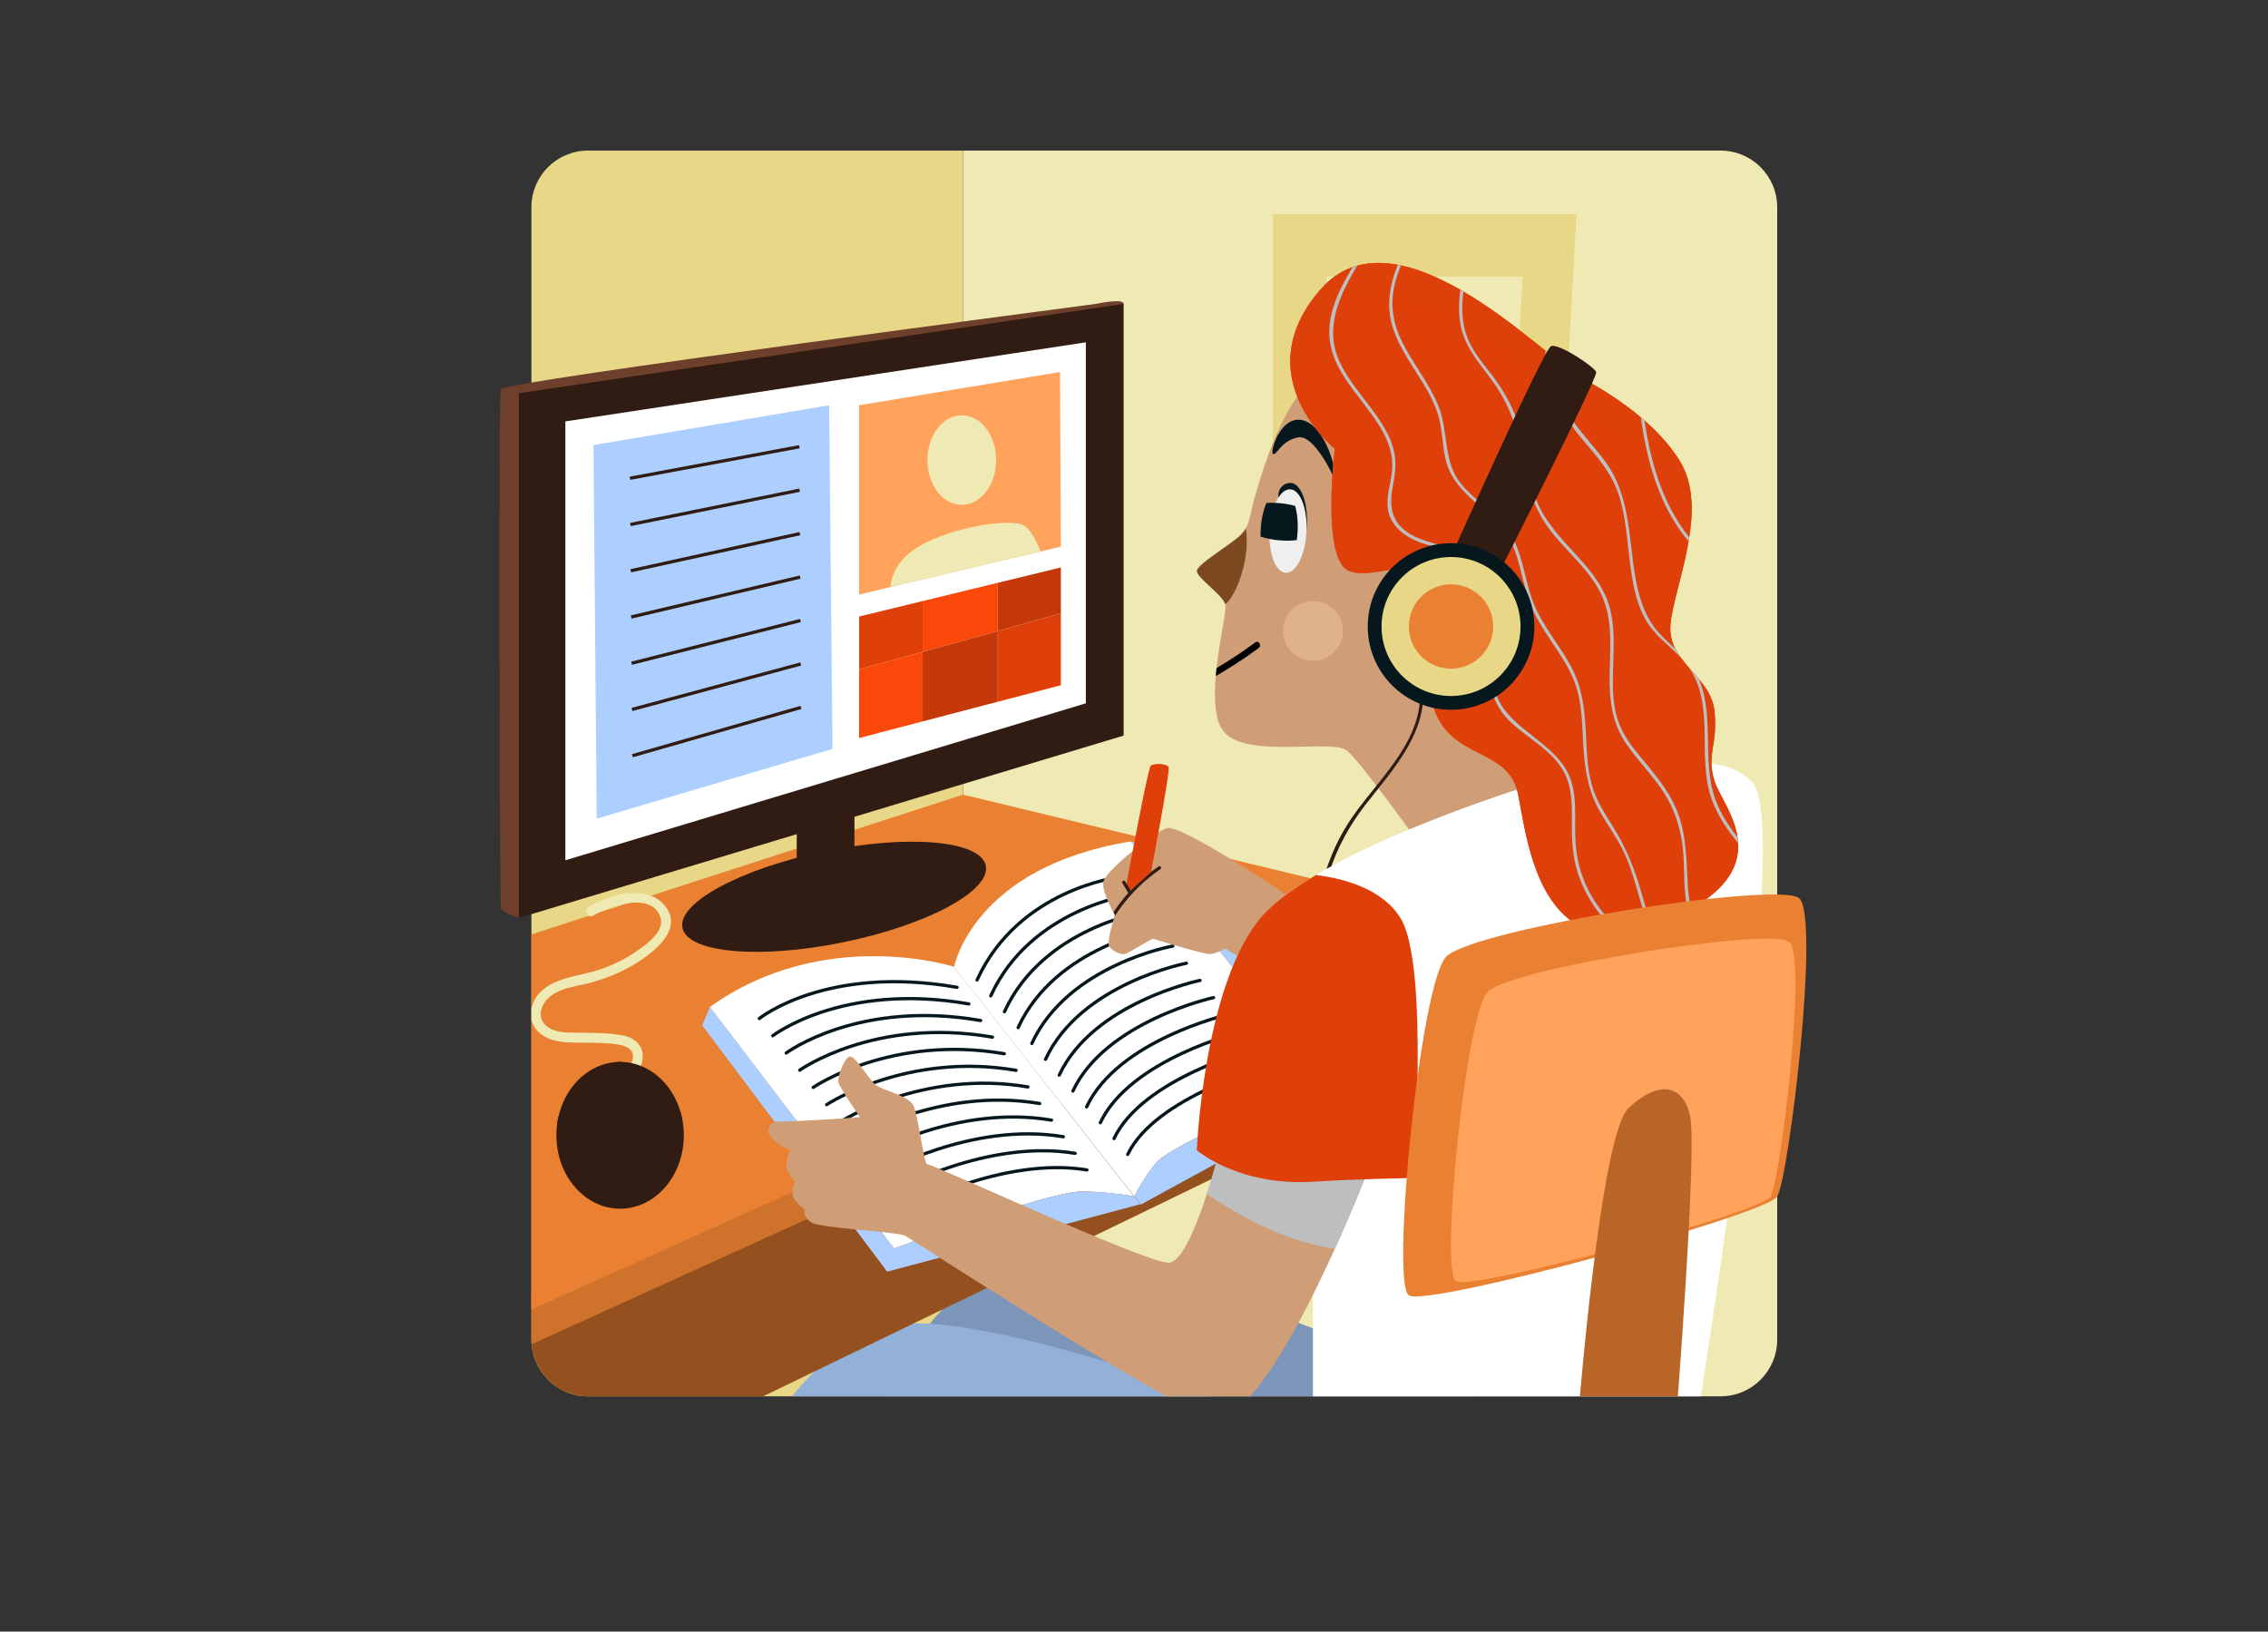<?xml version="1.0" encoding="UTF-8" standalone="no"?>
<!-- Generator: Adobe Illustrator 27.5.0, SVG Export Plug-In . SVG Version: 6.00 Build 0)  -->

<svg
   version="1.1"
   x="0px"
   y="0px"
   viewBox="0 0 695 500"
   xml:space="preserve"
   id="svg94"
   sodipodi:docname="7769466_3748832.svg"
   width="695"
   height="500"
   xmlns:inkscape="http://www.inkscape.org/namespaces/inkscape"
   xmlns:sodipodi="http://sodipodi.sourceforge.net/DTD/sodipodi-0.dtd"
   xmlns:xlink="http://www.w3.org/1999/xlink"
   xmlns="http://www.w3.org/2000/svg"
   xmlns:svg="http://www.w3.org/2000/svg"><rect x="0" y="0" width="695" height="500" fill="#333333" stroke="none"/><defs
   id="defs94" /><sodipodi:namedview
   id="namedview94"
   pagecolor="#ffffff"
   bordercolor="#000000"
   borderopacity="0.25"
   inkscape:showpageshadow="2"
   inkscape:pageopacity="0.0"
   inkscape:pagecheckerboard="0"
   inkscape:deskcolor="#d1d1d1" />

<g
   id="OBJECTS"
   transform="translate(98.424,-12.978)">
	<g
   id="g94">
		<g
   id="g88">
			<defs
   id="defs1"><path
     id="SVGID_1_"
     d="M 428.813,59.124 H 196.68 81.778 c -9.587,0 -17.359,7.772 -17.359,17.358 v 45.771 c -26.569,-0.702 -30.065,194.319 0,174.986 v 126.279 c 0,9.587 7.772,17.359 17.359,17.359 H 196.68 428.813 c 9.587,0 17.359,-7.772 17.359,-17.359 V 387.84 c 19.987,-64.812 23.3,-105.775 0,-108.673 V 76.482 c 0,-9.587 -7.772,-17.358 -17.359,-17.358 z" /></defs>
			<clipPath
   id="SVGID_00000138560752529099851370000014532664930134709635_">
				<use
   xlink:href="#SVGID_1_"
   style="overflow:visible"
   id="use1" />
			</clipPath>
			<g
   clip-path="url(#SVGID_00000138560752529099851370000014532664930134709635_)"
   id="g3">
				<path
   style="fill:#efe9b4"
   d="M 428.813,59.124 H 196.68 v 381.753 h 232.133 c 9.587,0 17.359,-7.772 17.359,-17.359 V 76.482 c 0,-9.587 -7.772,-17.358 -17.359,-17.358 z"
   id="path1" />
				<polygon
   style="fill:#e9d788"
   points="384.608,78.605 291.742,78.605 291.742,169.259 378.712,186.868 "
   id="polygon1" />
				<polygon
   style="fill:#e9d788"
   points="384.608,78.605 291.742,78.605 291.742,169.259 378.712,186.868 "
   id="polygon2" />
				<polygon
   style="fill:#efe9b4"
   points="368.17,97.768 308.18,97.768 308.18,156.33 364.361,167.705 "
   id="polygon3" />
				<path
   style="fill:#e9d788"
   d="m 81.778,59.124 c -9.587,0 -17.359,7.772 -17.359,17.358 v 347.036 c 0,9.587 7.772,17.359 17.359,17.359 H 196.68 V 59.124 Z"
   id="path3" />
			</g>
			<g
   clip-path="url(#SVGID_00000138560752529099851370000014532664930134709635_)"
   id="g7">
				<path
   style="fill:#7d95b8"
   d="m 211.813,398.714 c -28.622,11.658 -43.3,50.555 -43.3,50.555 l 199.008,-1.861 c 0,-0.001 -127.086,-60.353 -155.708,-48.694 z"
   id="path4" />
				<path
   style="fill:#93b0d9"
   d="m 170.122,420.305 c -28.622,11.658 -43.3,50.555 -43.3,50.555 l 189.953,-13.21 c 0,0 -118.031,-49.003 -146.653,-37.345 z"
   id="path5" />
				<path
   style="fill:#94511f"
   d="m 89.005,370.375 -45.843,35.23 c 0,0 -11.586,15.443 -4.83,29.921 6.756,14.478 6.756,14.478 6.756,14.478 l 68.53,1.448 171.324,-83.008 5.309,-55.982 z"
   id="path6" />
				<polygon
   style="fill:#cf722c"
   points="118.135,360.893 51.003,420.305 51.003,431.046 339,300.139 339,290.74 "
   id="polygon6" />
				<polygon
   style="fill:#ea8132"
   points="339,290.74 196.68,256.503 51.003,303.664 51.003,420.305 "
   id="polygon7" />
			</g>
			<g
   clip-path="url(#SVGID_00000138560752529099851370000014532664930134709635_)"
   id="g8">
				<path
   style="fill:#301c13"
   d="m 160.06,286.763 c 0.204,1.723 -0.397,3.59 -1.65,4.923 -1.23,1.355 -3.07,2.15 -4.923,2.15 -1.853,0 -3.694,-0.794 -4.924,-2.149 -1.255,-1.333 -1.854,-3.201 -1.649,-4.925 0.194,1.725 1.009,3.276 2.201,4.373 1.199,1.092 2.778,1.713 4.373,1.702 1.595,0.012 3.174,-0.609 4.374,-1.701 1.192,-1.096 2.006,-2.649 2.198,-4.373 z"
   id="path7" />
			</g>
			<g
   clip-path="url(#SVGID_00000138560752529099851370000014532664930134709635_)"
   id="g12">
				<g
   id="g9">
					
						<ellipse
   transform="matrix(0.98,-0.201,0.201,0.98,-54.502,37.307)"
   style="fill:#301c13"
   cx="156.975"
   cy="287.793"
   rx="47.424"
   ry="14.215"
   id="ellipse8" />
					<path
   style="fill:#301c13"
   d="m 154.57,291.26 c -4.848,0 -8.777,-3.93 -8.777,-8.778 v -29.925 c 0,-4.848 3.929,-8.778 8.777,-8.778 4.848,0 8.777,3.93 8.777,8.778 v 29.925 c 0,4.848 -3.929,8.778 -8.777,8.778 z"
   id="path8" />
					<path
   style="fill:#301c13"
   d="m 154.57,291.26 c -4.848,0 -8.777,-3.93 -8.777,-8.778 v -6.674 -23.251 c 0,-4.848 3.929,-8.778 8.777,-8.778 4.848,0 8.777,3.93 8.777,8.778 v 19.706 10.219 c 0,4.848 -3.929,8.778 -8.777,8.778 z"
   id="path9" />
				</g>
				<g
   id="g11">
					<path
   style="fill:#6e402b"
   d="m 237.414,106.101 c 0,0 -181.048,23.781 -182.357,26.073 -0.812,1.421 -0.327,157.803 0,159.112 0.327,1.31 5.513,2.996 5.513,2.996 L 245.9,106.101 c 0,-1.846 -8.486,0 -8.486,0 z"
   id="path10" />
					<polygon
   style="fill:#301c13"
   points="245.9,106.101 60.569,133.473 60.569,294.283 245.9,238.398 "
   id="polygon10" />
					<polygon
   style="fill:#ffffff"
   points="234.318,117.881 74.822,142.118 74.822,276.604 234.318,228.509 "
   id="polygon11" />
				</g>
			</g>
			<g
   clip-path="url(#SVGID_00000138560752529099851370000014532664930134709635_)"
   id="g13">
				<path
   style="fill:#301c13"
   d="m 160.06,279.109 c 0.19,2.792 0.339,5.512 0.347,8.363 -0.106,1.467 -0.713,2.904 -1.702,4.014 -0.976,1.127 -2.344,1.887 -3.8,2.208 -1.465,0.277 -3.018,0.113 -4.363,-0.534 -1.345,-0.635 -2.467,-1.718 -3.14,-3.024 -0.332,-0.656 -0.559,-1.359 -0.679,-2.076 -0.124,-0.723 -0.077,-1.452 -0.055,-2.133 0.083,-1.387 0.132,-2.775 0.245,-4.162 0.113,1.387 0.162,2.775 0.245,4.162 0.031,0.704 0.028,1.373 0.185,2.015 0.152,0.643 0.399,1.258 0.731,1.821 1.333,2.265 4.099,3.511 6.632,2.952 2.538,-0.484 4.61,-2.713 4.94,-5.32 0.11,-1.309 0.106,-2.753 0.171,-4.123 0.082,-1.388 0.131,-2.775 0.243,-4.163 z"
   id="path12" />
			</g>
			<g
   clip-path="url(#SVGID_00000138560752529099851370000014532664930134709635_)"
   id="g16">
				<path
   style="fill:#cf9e76"
   d="m 359.376,199.908 -48.733,-75.26 c -14.417,5.286 -21.626,31.064 -24.029,38.84 -1.805,5.841 -1.861,8.849 -3.257,11.34 1.622,9.374 -3.237,21.291 -6.303,23.335 0.873,2.909 -7.563,31.998 0,39.561 7.563,7.563 32.871,1.745 37.234,5.236 4.363,3.491 22.98,29.671 22.98,29.671 l 30.253,-10.763 z"
   id="path13" />
				<g
   id="g15">
					<g
   id="g14">
						<path
   style="fill:#301c13"
   d="m 336.429,221.944 c 2.641,16.731 -11.718,28.878 -20.336,41.248 -8.186,11.749 -12.02,26.057 -10.888,40.325 0.051,0.637 1.051,0.643 1,0 -1.286,-16.207 3.987,-31.347 13.902,-44.061 8.539,-10.949 19.668,-22.693 17.287,-37.778 -0.101,-0.634 -1.064,-0.365 -0.965,0.266 z"
   id="path14" />
					</g>
				</g>
				<path
   style="fill:#ffffff"
   d="m 371.752,253.272 c 0,0 -68.437,20.633 -84.959,42.328 -16.522,21.695 -18.466,69.884 -18.466,69.884 0,0 12.773,11.015 35.584,9.638 v 72.284 h 117.813 c 0,0 29.074,-178.137 17.211,-194.135 -11.863,-15.998 -67.183,0.001 -67.183,0.001 z"
   id="path15" />
				<path
   style="fill:#7d4921"
   d="m 283.357,174.828 c -0.462,0.825 -1.071,1.594 -1.94,2.391 -3.491,3.2 -13.09,8.727 -13.09,10.763 0,2.036 7.854,7.272 8.727,10.181 3.066,-2.044 7.925,-13.961 6.303,-23.335 z"
   id="path16" />
			</g>
			<g
   clip-path="url(#SVGID_00000138560752529099851370000014532664930134709635_)"
   id="g20">
				<path
   style="fill:#06181d"
   d="m 302.045,174.05 c -0.384,7.063 -3.228,12.651 -6.352,12.481 -3.124,-0.17 -4.826,-6.042 -4.442,-13.105 0.175,-3.217 1.232,-5.194 2.221,-7.395 -0.808,-3.546 1.91,-5.17 3.611,-5.077 3.125,0.17 5.346,6.033 4.962,13.096 z"
   id="path17" />
				<g
   id="g19">
					
						<ellipse
   transform="matrix(0.054,-0.999,0.999,0.054,104.531,462.196)"
   style="fill:#efefef"
   cx="296.27"
   cy="175.913"
   rx="12.807"
   ry="5.665"
   id="ellipse17" />
					<g
   id="g18">
						<defs
   id="defs17"><ellipse
     id="SVGID_00000046325653459171895450000007153235480979010957_"
     transform="matrix(0.054,-0.999,0.999,0.054,104.531,462.196)"
     cx="296.27"
     cy="175.913"
     rx="12.807"
     ry="5.665" /></defs>
						<clipPath
   id="SVGID_00000054226117568882740480000010790903038040882079_">
							<use
   xlink:href="#SVGID_00000046325653459171895450000007153235480979010957_"
   style="overflow:visible"
   id="use17" />
						</clipPath>
						
							<ellipse
   transform="matrix(0.054,-0.999,0.999,0.054,102.11,459.344)"
   style="fill:#06181d"
   cx="293.554"
   cy="175.766"
   rx="12.807"
   ry="5.665"
   clip-path="url(#SVGID_00000054226117568882740480000010790903038040882079_)"
   id="ellipse18" />
					</g>
				</g>
			</g>
			<path
   style="fill:#06181d"
   d="m 310.367,159.435 c 0,0 -5.933,-13.485 -11.147,-12.406 -5.214,1.079 -6.532,5.799 -7.552,5.034 -1.02,-0.765 2.517,-12.226 9.349,-10.248 6.833,1.978 10.608,16.182 9.35,17.62 z"
   clip-path="url(#SVGID_00000138560752529099851370000014532664930134709635_)"
   id="path20" />
			
				<circle
   style="fill:#dfb28b"
   cx="303.911"
   cy="206.312"
   r="9.183"
   clip-path="url(#SVGID_00000138560752529099851370000014532664930134709635_)"
   id="circle20" />
			<g
   clip-path="url(#SVGID_00000138560752529099851370000014532664930134709635_)"
   id="g23">
				<defs
   id="defs20"><path
     id="SVGID_00000031917791993271260520000013992308143344152467_"
     d="m 359.376,199.908 -48.733,-75.26 c -14.417,5.286 -21.626,31.064 -24.029,38.84 -1.805,5.841 -1.861,8.849 -3.257,11.34 1.622,9.374 -3.237,21.291 -6.303,23.335 0.873,2.909 -7.563,31.998 0,39.561 7.563,7.563 32.871,1.745 37.234,5.236 4.363,3.491 22.98,29.671 22.98,29.671 l 30.253,-10.763 z" /></defs>
				<clipPath
   id="SVGID_00000120543620209643657610000011832060477221344391_">
					<use
   xlink:href="#SVGID_00000031917791993271260520000013992308143344152467_"
   style="overflow:visible"
   id="use20" />
				</clipPath>
				<g
   clip-path="url(#SVGID_00000120543620209643657610000011832060477221344391_)"
   id="g22">
					<g
   id="g21">
						<path
   d="m 272.376,221.149 c 5.178,-2.865 10.144,-6.058 14.899,-9.581 1.023,-0.758 0.027,-2.494 -1.009,-1.727 -4.755,3.523 -9.721,6.716 -14.899,9.581 -1.126,0.623 -0.119,2.351 1.009,1.727 z"
   id="path21" />
					</g>
				</g>
			</g>
			<path
   style="fill:#df400a"
   d="m 385.3,128.389 c -11.982,-7.814 -56.262,-53.136 -79.183,-26.568 -22.921,26.568 4.49,48.689 4.49,48.689 0,0 -3.558,28.452 2.488,35.985 6.046,7.533 31.051,-8.616 37.302,5.97 6.251,14.586 -14.871,22.4 -9.259,38.029 5.612,15.629 22.823,11.384 25.678,26.009 2.855,14.625 7.023,54.715 44.531,39.098 37.508,-15.617 18.233,-34.892 15.628,-43.227 -2.605,-8.335 1.042,-10.94 0,-21.359 -1.042,-10.419 -13.024,-14.503 -13.544,-24.703 -0.521,-10.2 12.503,-35.79 3.126,-51.647 C 407.18,138.808 385.3,128.389 385.3,128.389 Z"
   clip-path="url(#SVGID_00000138560752529099851370000014532664930134709635_)"
   id="path23" />
			<path
   style="fill:#df400a"
   d="m 385.3,128.389 c -11.982,-7.814 -56.262,-53.136 -79.183,-26.568 -22.921,26.568 4.49,48.689 4.49,48.689 0,0 -3.558,28.452 2.488,35.985 6.046,7.533 31.051,-8.616 37.302,5.97 6.251,14.586 -14.871,22.4 -9.259,38.029 5.612,15.629 22.823,11.384 25.678,26.009 2.855,14.625 7.023,54.715 44.531,39.098 37.508,-15.617 18.233,-34.892 15.628,-43.227 -2.605,-8.335 1.042,-10.94 0,-21.359 -1.042,-10.419 -13.024,-14.503 -13.544,-24.703 -0.521,-10.2 12.503,-35.79 3.126,-51.647 C 407.18,138.808 385.3,128.389 385.3,128.389 Z"
   clip-path="url(#SVGID_00000138560752529099851370000014532664930134709635_)"
   id="path24" />
			<path
   style="opacity:0.5;fill:#df400a"
   d="m 385.3,138.346 c 0,0 21.88,10.419 31.256,26.276 1.718,2.905 2.678,6.138 3.113,9.541 0,-0.001 0,-0.001 0,-0.002 0.044,-0.432 0.084,-0.864 0.119,-1.295 10e-4,-0.013 0.002,-0.025 0.003,-0.038 0.066,-0.824 0.112,-1.646 0.138,-2.463 0.001,-0.043 0.004,-0.086 0.005,-0.129 0.01,-0.349 0.014,-0.698 0.017,-1.046 10e-4,-0.171 10e-4,-0.342 0,-0.513 -0.002,-0.324 -0.004,-0.648 -0.013,-0.97 -0.01,-0.326 -0.026,-0.651 -0.044,-0.975 -0.019,-0.359 -0.045,-0.716 -0.075,-1.072 -0.023,-0.269 -0.047,-0.538 -0.076,-0.805 -0.026,-0.239 -0.053,-0.476 -0.084,-0.713 -0.046,-0.351 -0.098,-0.7 -0.156,-1.047 -0.034,-0.206 -0.068,-0.412 -0.106,-0.617 -0.077,-0.413 -0.163,-0.823 -0.258,-1.23 -0.041,-0.176 -0.086,-0.35 -0.13,-0.525 -0.091,-0.357 -0.189,-0.71 -0.295,-1.061 -0.042,-0.139 -0.081,-0.279 -0.125,-0.417 -0.151,-0.472 -0.316,-0.939 -0.496,-1.4 -0.044,-0.112 -0.093,-0.222 -0.138,-0.333 -0.152,-0.371 -0.313,-0.739 -0.485,-1.102 -0.062,-0.131 -0.124,-0.263 -0.189,-0.393 -0.227,-0.457 -0.466,-0.909 -0.727,-1.352 -9.377,-15.857 -31.256,-26.276 -31.256,-26.276 -11.982,-7.814 -56.262,-53.136 -79.183,-26.568 -0.475,0.55 -0.92,1.098 -1.352,1.644 -0.109,0.138 -0.217,0.276 -0.323,0.414 -0.405,0.524 -0.798,1.047 -1.165,1.567 -0.014,0.02 -0.03,0.041 -0.045,0.061 -0.381,0.541 -0.735,1.079 -1.077,1.615 -0.084,0.132 -0.167,0.264 -0.248,0.396 -0.313,0.505 -0.614,1.008 -0.894,1.508 -0.018,0.032 -0.038,0.064 -0.055,0.095 -0.296,0.532 -0.567,1.061 -0.826,1.588 -0.061,0.123 -0.119,0.246 -0.178,0.369 -0.235,0.492 -0.458,0.983 -0.662,1.47 -0.015,0.035 -0.031,0.07 -0.046,0.104 -0.218,0.525 -0.414,1.046 -0.598,1.564 -0.039,0.109 -0.076,0.219 -0.113,0.328 -0.166,0.485 -0.32,0.968 -0.457,1.447 -0.009,0.033 -0.02,0.066 -0.03,0.098 -0.146,0.518 -0.274,1.032 -0.388,1.543 -0.021,0.092 -0.04,0.184 -0.059,0.276 -0.103,0.482 -0.195,0.961 -0.271,1.436 -0.004,0.026 -0.01,0.053 -0.014,0.079 -0.08,0.511 -0.143,1.016 -0.194,1.519 -0.007,0.073 -0.013,0.146 -0.02,0.219 -0.045,0.481 -0.079,0.959 -0.098,1.431 -0.001,0.017 -0.002,0.033 -0.003,0.05 -0.019,0.503 -0.024,1.001 -0.016,1.495 10e-4,0.052 0.003,0.103 0.004,0.155 0.01,0.48 0.031,0.957 0.065,1.428 0,0.006 10e-4,0.013 10e-4,0.019 0.036,0.493 0.086,0.981 0.148,1.464 0.004,0.031 0.008,0.061 0.012,0.092 0.058,0.445 0.127,0.885 0.204,1.321 0.005,0.027 0.011,0.053 0.016,0.081 0.967,-5.288 3.57,-10.992 8.683,-16.919 22.922,-26.568 67.202,18.754 79.184,26.568 z"
   clip-path="url(#SVGID_00000138560752529099851370000014532664930134709635_)"
   id="path25" />
			<g
   clip-path="url(#SVGID_00000138560752529099851370000014532664930134709635_)"
   id="g36">
				<defs
   id="defs25"><path
     id="SVGID_00000072260162903245995240000010796334879319772588_"
     d="m 385.3,128.389 c -11.982,-7.814 -56.262,-53.136 -79.183,-26.568 -22.921,26.568 4.49,48.689 4.49,48.689 0,0 -3.558,28.452 2.488,35.985 6.046,7.533 31.051,-8.616 37.302,5.97 6.251,14.586 -14.871,22.4 -9.259,38.029 5.612,15.629 22.823,11.384 25.678,26.009 2.855,14.625 7.023,54.715 44.531,39.098 37.508,-15.617 18.233,-34.892 15.628,-43.227 -2.605,-8.335 1.042,-10.94 0,-21.359 -1.042,-10.419 -13.024,-14.503 -13.544,-24.703 -0.521,-10.2 12.503,-35.79 3.126,-51.647 C 407.18,138.808 385.3,128.389 385.3,128.389 Z" /></defs>
				<clipPath
   id="SVGID_00000128465860201500865530000000461509179300435373_">
					<use
   xlink:href="#SVGID_00000072260162903245995240000010796334879319772588_"
   style="overflow:visible"
   id="use25" />
				</clipPath>
				<g
   clip-path="url(#SVGID_00000128465860201500865530000000461509179300435373_)"
   id="g27">
					<g
   id="g26">
						<path
   style="fill:#bcbec0"
   d="m 317.027,93.184 c -4.562,7.588 -9.497,16.191 -7.749,25.395 1.296,6.822 5.846,12.444 9.95,17.818 4.405,5.768 9.293,12.162 9,19.808 -0.171,4.452 -2.134,8.842 -1.25,13.327 0.697,3.536 3.244,6.252 6.282,8.029 4.128,2.415 8.955,3.041 13.407,4.619 4.273,1.514 8.385,3.947 11.332,7.441 6.822,8.087 2.325,17.541 0.719,26.584 -1.294,7.287 0.677,13.316 6.082,18.335 5.241,4.866 12.269,8.318 15.871,14.738 2.825,5.036 2.618,10.927 2.582,16.517 -0.031,4.892 0.266,9.648 1.72,14.347 2.664,8.606 8.287,16.069 15.762,21.07 0.536,0.359 1.038,-0.507 0.505,-0.863 -7.365,-4.927 -12.865,-12.336 -15.411,-20.834 -1.347,-4.496 -1.607,-9.052 -1.576,-13.719 0.029,-4.31 0.169,-8.726 -1.016,-12.916 -4.025,-14.229 -25.15,-16.973 -23.93,-33.519 0.59,-8.006 5.164,-15.875 2.906,-23.996 -1.905,-6.85 -8.223,-11.487 -14.59,-13.896 -4.679,-1.771 -9.856,-2.307 -14.177,-4.967 -5.176,-3.186 -6.237,-8.002 -5.205,-13.717 0.667,-3.697 1.373,-7.249 0.626,-10.991 -0.608,-3.044 -1.957,-5.899 -3.56,-8.537 -4.021,-6.617 -9.776,-12.128 -13.12,-19.168 -5.112,-10.763 0.071,-21.028 5.704,-30.399 0.332,-0.554 -0.532,-1.057 -0.864,-0.506 z"
   id="path26" />
					</g>
				</g>
				<g
   clip-path="url(#SVGID_00000128465860201500865530000000461509179300435373_)"
   id="g29">
					<g
   id="g28">
						<path
   style="fill:#bcbec0"
   d="m 332.969,87.591 c -3.757,7.217 -6.974,15.224 -5.191,23.482 1.516,7.018 5.964,12.91 9.626,18.926 2.01,3.301 3.882,6.733 4.96,10.464 1.23,4.259 1.182,8.739 2.142,13.05 1.605,7.201 6.892,11.46 12.21,16.07 2.887,2.503 5.621,5.164 7.454,8.561 2.01,3.725 2.97,7.898 3.996,11.97 0.934,3.708 1.947,7.382 3.638,10.827 1.874,3.817 4.344,7.296 6.682,10.834 2.382,3.605 4.684,7.322 6.033,11.454 1.45,4.442 1.796,9.13 2.015,13.769 0.402,8.507 0.815,16.613 5.053,24.217 2.303,4.133 5.145,7.951 7.256,12.194 1.992,4.004 3.293,8.304 4.531,12.587 2.313,8.004 4.491,16.232 10.146,22.613 0.428,0.483 1.133,-0.227 0.707,-0.707 -5.351,-6.039 -7.493,-13.84 -9.673,-21.424 -2.115,-7.36 -4.751,-13.929 -8.85,-20.421 -2.277,-3.607 -4.608,-7.239 -5.957,-11.317 -1.466,-4.429 -1.814,-9.115 -2.036,-13.746 -0.382,-7.974 -0.634,-15.804 -4.35,-23.059 -3.717,-7.257 -9.433,-13.368 -12.224,-21.115 -2.57,-7.133 -3.051,-15.163 -7.543,-21.506 -3.929,-5.549 -10.116,-8.879 -14.359,-14.134 -5.451,-6.75 -3.752,-15.691 -6.721,-23.4 -2.859,-7.424 -8.199,-13.507 -11.57,-20.666 -1.95,-4.142 -3.012,-8.543 -2.599,-13.14 0.507,-5.637 2.905,-10.92 5.487,-15.879 0.297,-0.569 -0.565,-1.075 -0.863,-0.504 z"
   id="path27" />
					</g>
				</g>
				<g
   clip-path="url(#SVGID_00000128465860201500865530000000461509179300435373_)"
   id="g31">
					<g
   id="g30">
						<path
   style="fill:#bcbec0"
   d="m 352.68,87.713 c -2.405,7.658 -4.866,15.818 -3.695,23.929 1.215,8.417 7.261,13.805 11.651,20.628 4.993,7.76 6.862,16.119 8.417,25.065 1.333,7.668 3.961,13.977 8.99,19.936 4.648,5.507 10.255,10.375 13.695,16.802 4.157,7.766 3.3,16.608 3.1,25.092 -0.185,7.849 0.595,15.335 5.194,21.936 4.745,6.81 10.902,12.214 14.204,20.011 1.984,4.686 2.988,9.629 3.257,14.701 0.253,4.765 0.061,9.57 0.921,14.284 1.251,6.856 5.608,13.88 13.022,14.875 0.636,0.085 0.629,-0.915 0,-1 -9.03,-1.212 -12.114,-11.245 -12.616,-18.991 -0.523,-8.071 -0.264,-15.768 -3.319,-23.426 -2.775,-6.955 -7.551,-12.128 -12.211,-17.83 -2.81,-3.438 -5.205,-7.111 -6.36,-11.445 -1.064,-3.994 -1.18,-8.157 -1.108,-12.266 0.132,-7.536 1.024,-15.395 -1.541,-22.654 -2.153,-6.092 -6.555,-10.94 -10.864,-15.606 -5.146,-5.572 -10.048,-11.121 -12.101,-18.605 -2.165,-7.891 -2.481,-16.006 -5.719,-23.629 -1.76,-4.145 -4.068,-7.994 -6.799,-11.569 -2.718,-3.558 -5.76,-6.997 -7.443,-11.206 -3.722,-9.308 -0.562,-19.679 2.291,-28.765 0.191,-0.617 -0.774,-0.88 -0.966,-0.267 z"
   id="path29" />
					</g>
				</g>
				<g
   clip-path="url(#SVGID_00000128465860201500865530000000461509179300435373_)"
   id="g33">
					<g
   id="g32">
						<path
   style="fill:#bcbec0"
   d="m 375.759,109.256 c -2.592,13.61 1.324,27.19 10.193,37.723 4.868,5.782 9.732,11.034 11.943,18.445 1.907,6.392 2.314,13.096 3.124,19.682 0.714,5.804 1.695,11.712 4.387,16.97 3.299,6.443 9.757,9.751 13.774,15.55 8.076,11.658 2.276,27.407 6.907,40.219 2.663,7.367 7.811,13.507 13.138,19.112 5.641,5.935 11.773,11.512 19.327,14.882 0.583,0.26 1.092,-0.601 0.505,-0.863 -6.822,-3.043 -12.482,-7.904 -17.66,-13.206 -5.046,-5.166 -10.026,-10.703 -13.134,-17.293 -5.891,-12.493 -0.838,-26.791 -6.047,-39.337 -2.597,-6.255 -8.141,-9.525 -12.457,-14.41 -4.293,-4.859 -6.127,-11.164 -7.152,-17.437 -1.999,-12.238 -1.584,-25.005 -9.46,-35.341 -5.022,-6.592 -10.889,-12.089 -14.05,-19.942 -3.122,-7.756 -3.936,-16.279 -2.373,-24.486 0.119,-0.631 -0.845,-0.901 -0.965,-0.268 z"
   id="path31" />
					</g>
				</g>
				<g
   clip-path="url(#SVGID_00000128465860201500865530000000461509179300435373_)"
   id="g35">
					<g
   id="g34">
						<path
   style="fill:#bcbec0"
   d="m 402.905,125.738 c 1.448,22.382 5.368,47.746 25.284,61.469 0.531,0.366 1.032,-0.5 0.505,-0.863 -19.591,-13.499 -23.367,-38.626 -24.789,-60.606 -0.041,-0.639 -1.041,-0.644 -1,0 z"
   id="path33" />
					</g>
				</g>
			</g>
			<g
   clip-path="url(#SVGID_00000138560752529099851370000014532664930134709635_)"
   id="g38">
				<path
   style="fill:#301c13"
   d="m 390.706,126.972 c -0.659,-1.648 -11.537,-8.9 -13.845,-7.911 -2.307,0.989 -31.975,67.435 -31.975,67.435 l 14.264,5.548 c 0,0 32.215,-63.424 31.556,-65.072 z"
   id="path36" />
				<circle
   style="fill:#06181d"
   cx="346.226"
   cy="204.968"
   r="25.526"
   id="circle36" />
				<circle
   style="fill:#e9d788"
   cx="346.226"
   cy="204.968"
   r="21.295"
   id="circle37" />
				<circle
   style="fill:#ea8132"
   cx="346.226"
   cy="204.968"
   r="12.924"
   id="circle38" />
			</g>
			<g
   clip-path="url(#SVGID_00000138560752529099851370000014532664930134709635_)"
   id="g52">
				<g
   id="g39">
					<path
   style="fill:#ffffff"
   d="m 233.025,378.098 c 6.253,0.047 12.351,0.852 16.03,1.447 l -55.262,-70.346 c 0,0 -39.732,-12.661 -74.672,12.359 l 56.389,74.018 c 0.001,0 47.544,-17.553 57.515,-17.478 z"
   id="path38" />
					<path
   style="fill:#adcfff"
   d="m 173.442,402.676 77.55,-20.666 -1.937,-2.465 c -3.679,-0.595 -9.777,-1.4 -16.03,-1.447 -9.97,-0.074 -57.514,17.478 -57.514,17.478 l -56.389,-74.018 -2.357,5.634 z"
   id="path39" />
				</g>
				<g
   id="g51">
					<path
   style="fill:none;stroke:#06181d;stroke-linecap:round;stroke-linejoin:round;stroke-miterlimit:10"
   d="m 134.254,325.103 c 0,0 20.507,-16.582 60.597,-9.56"
   id="path40" />
					<path
   style="fill:none;stroke:#06181d;stroke-linecap:round;stroke-linejoin:round;stroke-miterlimit:10"
   d="m 138.382,330.381 c 0,0 21.314,-16.519 60.087,-9.751"
   id="path41" />
					<path
   style="fill:none;stroke:#06181d;stroke-linecap:round;stroke-linejoin:round;stroke-miterlimit:10"
   d="m 142.51,335.659 c 0,0 22.121,-16.455 59.578,-9.942"
   id="path42" />
					<path
   style="fill:none;stroke:#06181d;stroke-linecap:round;stroke-linejoin:round;stroke-miterlimit:10"
   d="m 146.639,340.937 c 0,0 22.928,-16.392 59.068,-10.133"
   id="path43" />
					<path
   style="fill:none;stroke:#06181d;stroke-linecap:round;stroke-linejoin:round;stroke-miterlimit:10"
   d="m 150.767,346.216 c 0,0 23.736,-16.329 58.558,-10.324"
   id="path44" />
					<path
   style="fill:none;stroke:#06181d;stroke-linecap:round;stroke-linejoin:round;stroke-miterlimit:10"
   d="m 154.895,351.494 c 0,0 24.543,-16.266 58.049,-10.515"
   id="path45" />
					<path
   style="fill:none;stroke:#06181d;stroke-linecap:round;stroke-linejoin:round;stroke-miterlimit:10"
   d="m 159.024,356.772 c 0,0 25.35,-16.203 57.539,-10.706"
   id="path46" />
					<path
   style="fill:none;stroke:#06181d;stroke-linecap:round;stroke-linejoin:round;stroke-miterlimit:10"
   d="m 163.152,362.05 c 0,0 26.157,-16.14 57.029,-10.897"
   id="path47" />
					<path
   style="fill:none;stroke:#06181d;stroke-linecap:round;stroke-linejoin:round;stroke-miterlimit:10"
   d="m 167.28,367.329 c 0,0 26.965,-16.077 56.52,-11.088"
   id="path48" />
					<path
   style="fill:none;stroke:#06181d;stroke-linecap:round;stroke-linejoin:round;stroke-miterlimit:10"
   d="m 171.409,372.607 c 0,0 27.772,-16.013 56.01,-11.279"
   id="path49" />
					<path
   style="fill:none;stroke:#06181d;stroke-linecap:round;stroke-linejoin:round;stroke-miterlimit:10"
   d="m 175.537,377.885 c 0,0 28.579,-15.95 55.5,-11.47"
   id="path50" />
					<path
   style="fill:none;stroke:#06181d;stroke-linecap:round;stroke-linejoin:round;stroke-miterlimit:10"
   d="m 179.666,383.163 c 0,0 29.386,-15.887 54.991,-11.661"
   id="path51" />
				</g>
			</g>
			<g
   clip-path="url(#SVGID_00000138560752529099851370000014532664930134709635_)"
   id="g72">
				<g
   id="g53">
					<path
   style="fill:#ffffff"
   d="m 255.922,369.24 c -3.236,3.792 -5.48,7.891 -6.704,10.421 l -55.293,-70.334 c 0,0 5.73,-30.606 54.14,-38.486 l 59.105,72.946 c -0.001,0 -46.088,19.406 -51.248,25.453 z"
   id="path52" />
					<path
   style="fill:#adcfff"
   d="m 316.775,346.279 -65.62,35.847 -1.938,-2.465 c 1.224,-2.53 3.467,-6.628 6.704,-10.421 5.16,-6.047 51.247,-25.453 51.247,-25.453 l -59.105,-72.946 8,1.546 z"
   id="path53" />
				</g>
				<g
   id="g65">
					<path
   style="fill:none;stroke:#06181d;stroke-linecap:round;stroke-linejoin:round;stroke-miterlimit:10"
   d="m 244.35,281.825 c 0,0 -30.688,3.626 -43.372,31.479"
   id="path54" />
					<path
   style="fill:none;stroke:#06181d;stroke-linecap:round;stroke-linejoin:round;stroke-miterlimit:10"
   d="m 248.508,287.091 c 0,0 -31.037,4.146 -43.332,31.071"
   id="path55" />
					<path
   style="fill:none;stroke:#06181d;stroke-linecap:round;stroke-linejoin:round;stroke-miterlimit:10"
   d="m 252.666,292.358 c 0,0 -31.386,4.666 -43.293,30.664"
   id="path56" />
					<path
   style="fill:none;stroke:#06181d;stroke-linecap:round;stroke-linejoin:round;stroke-miterlimit:10"
   d="m 256.825,297.624 c 0,0 -31.736,5.185 -43.254,30.256"
   id="path57" />
					<path
   style="fill:none;stroke:#06181d;stroke-linecap:round;stroke-linejoin:round;stroke-miterlimit:10"
   d="m 260.983,302.89 c 0,0 -32.085,5.705 -43.215,29.849"
   id="path58" />
					<path
   style="fill:none;stroke:#06181d;stroke-linecap:round;stroke-linejoin:round;stroke-miterlimit:10"
   d="m 265.141,308.157 c 0,0 -32.434,6.224 -43.176,29.441"
   id="path59" />
					<path
   style="fill:none;stroke:#06181d;stroke-linecap:round;stroke-linejoin:round;stroke-miterlimit:10"
   d="m 269.299,313.423 c 0,0 -32.783,6.744 -43.136,29.033"
   id="path60" />
					<path
   style="fill:none;stroke:#06181d;stroke-linecap:round;stroke-linejoin:round;stroke-miterlimit:10"
   d="m 273.458,318.69 c 0,0 -33.133,7.264 -43.097,28.626"
   id="path61" />
					<path
   style="fill:none;stroke:#06181d;stroke-linecap:round;stroke-linejoin:round;stroke-miterlimit:10"
   d="m 277.616,323.956 c 0,0 -33.482,7.783 -43.058,28.218"
   id="path62" />
					<path
   style="fill:none;stroke:#06181d;stroke-linecap:round;stroke-linejoin:round;stroke-miterlimit:10"
   d="m 281.774,329.222 c 0,0 -33.831,8.303 -43.019,27.81"
   id="path63" />
					<path
   style="fill:none;stroke:#06181d;stroke-linecap:round;stroke-linejoin:round;stroke-miterlimit:10"
   d="m 285.933,334.489 c 0,0 -34.18,8.823 -42.979,27.403"
   id="path64" />
					<path
   style="fill:none;stroke:#06181d;stroke-linecap:round;stroke-linejoin:round;stroke-miterlimit:10"
   d="m 290.091,339.755 c 0,0 -34.53,9.342 -42.94,26.995"
   id="path65" />
				</g>
				<path
   style="fill:#cf9e76"
   d="m 300.01,289.942 c 0,0 -36.549,-24.758 -40.915,-23.17 -4.365,1.587 -19.049,13.285 -19.446,16.564 -0.397,3.279 3.586,10.039 3.586,10.039 0,0 -2.594,8.122 -1.8,9.511 0.794,1.389 3.77,3.175 5.556,2.183 1.786,-0.992 7.817,-4.434 7.817,-4.434 0,0 15.613,4.81 17.49,4.721 1.878,-0.089 4.792,-1.658 4.792,-1.658 0,0 2.245,1.54 5.023,2.844 2.778,1.304 39.044,13.433 39.044,13.433 v -22.411 z"
   id="path66" />
				<g
   id="g69">
					<defs
   id="defs66"><path
     id="SVGID_00000013871580307172695580000003879146097224242311_"
     d="m 300.01,289.942 c 0,0 -36.549,-24.758 -40.915,-23.17 -4.365,1.587 -19.049,13.285 -19.446,16.564 -0.397,3.279 3.586,10.039 3.586,10.039 0,0 -2.594,8.122 -1.8,9.511 0.794,1.389 3.77,3.175 5.556,2.183 1.786,-0.992 7.817,-4.434 7.817,-4.434 0,0 15.613,4.81 17.49,4.721 1.878,-0.089 4.792,-1.658 4.792,-1.658 0,0 2.245,1.54 5.023,2.844 2.778,1.304 39.044,13.433 39.044,13.433 l -1.464,-28.004 z" /></defs>
					<clipPath
   id="SVGID_00000096762060471132130760000016109839286515403402_">
						<use
   xlink:href="#SVGID_00000013871580307172695580000003879146097224242311_"
   style="overflow:visible"
   id="use66" />
					</clipPath>
					<g
   clip-path="url(#SVGID_00000096762060471132130760000016109839286515403402_)"
   id="g68">
						<g
   id="g67">
							<path
   style="fill:#301c13"
   d="m 241.449,296.692 c 3.81,-6.968 9.131,-12.858 15.693,-17.334 0.529,-0.361 0.029,-1.227 -0.505,-0.863 -6.704,4.573 -12.158,10.571 -16.051,17.692 -0.309,0.565 0.554,1.07 0.863,0.505 z"
   id="path67" />
						</g>
					</g>
				</g>
				<path
   style="fill:#df400a"
   d="m 259.685,248.08 c -0.559,-1.198 -4.633,-1.278 -5.511,-0.399 -0.879,0.879 -7.531,36.836 -7.531,36.836 l 1.422,1.301 6.216,-5.531 c -0.001,-10e-4 5.963,-31.009 5.404,-32.207 z"
   id="path69" />
				<g
   id="g71">
					<g
   id="g70">
						<path
   style="fill:#301c13"
   d="m 245.506,283.6 c 0.604,1.002 1.207,2.004 1.811,3.006 0.332,0.551 1.197,0.048 0.863,-0.505 -0.604,-1.002 -1.207,-2.004 -1.811,-3.006 -0.331,-0.55 -1.196,-0.048 -0.863,0.505 z"
   id="path70" />
					</g>
				</g>
			</g>
			<path
   style="fill:#cf9e76"
   d="m 276.003,362.681 c 0,0 -8.993,37.249 -16.345,37.249 -7.352,0 -72.919,-30.582 -73.897,-30.138 -0.978,0.444 -2.774,-14.754 -4.216,-17.927 -1.442,-3.173 -9.228,-4.614 -11.535,-6.344 -2.307,-1.73 -6.632,-9.805 -8.363,-8.651 -1.73,1.154 -3.46,6.344 -3.172,7.786 0.288,1.442 6.632,10.67 6.632,10.67 0,0 -15.828,1.227 -25.359,1.362 -2.45,0.035 -3.675,2.974 -1.969,4.733 0.537,0.554 1.018,1.045 1.375,1.403 1.73,1.73 4.614,2.595 4.614,2.595 0,0 -2.019,4.326 -0.865,6.344 1.154,2.019 2.307,3.479 2.307,3.479 0,0 -1.73,3.154 -0.288,5.172 1.442,2.018 3.172,3.172 3.172,3.172 0,0 -0.581,2.307 2.161,4.037 2.742,1.73 26.676,2.884 28.695,4.037 2.019,1.153 76.417,49.494 93.143,55.747 16.725,6.252 47.601,-73.039 47.601,-73.039 z"
   clip-path="url(#SVGID_00000138560752529099851370000014532664930134709635_)"
   id="path72" />
			<g
   clip-path="url(#SVGID_00000138560752529099851370000014532664930134709635_)"
   id="g73">
				<path
   style="fill:#bcbec0"
   d="m 276.003,362.681 c 0,0 -1.876,7.76 -4.611,16.195 8.071,5.475 16.622,10.197 25.809,13.41 4.345,1.519 8.85,2.681 13.414,3.411 5.446,-12.002 9.078,-21.328 9.078,-21.328 z"
   id="path73" />
			</g>
			<path
   style="fill:#df400a"
   d="m 330.893,294.586 c -5.558,-9.369 -17.888,-12.458 -26.05,-13.471 -7.771,4.617 -14.27,9.523 -18.049,14.485 -16.522,21.695 -18.466,69.884 -18.466,69.884 0,0 12.773,11.015 35.584,9.638 12.216,-0.837 30.703,-1.148 30.703,-1.148 0,0 4.961,-64.751 -3.722,-79.388 z"
   clip-path="url(#SVGID_00000138560752529099851370000014532664930134709635_)"
   id="path74" />
			<g
   clip-path="url(#SVGID_00000138560752529099851370000014532664930134709635_)"
   id="g78">
				<g
   id="g76">
					<g
   id="g75">
						<path
   style="fill:#efe9b4"
   d="m 90.631,346.052 c 3.554,-1.865 7.431,-4.271 7.881,-8.666 0.417,-4.069 -2.601,-6.488 -6.314,-7.141 -4.943,-0.869 -10.078,-0.768 -15.075,-0.818 -2.714,-0.027 -5.621,-0.153 -7.864,-1.866 -2.532,-1.934 -2.487,-5.005 -0.738,-7.475 3.028,-4.277 9.104,-4.661 13.762,-5.909 4.371,-1.171 8.662,-2.826 12.606,-5.057 5.733,-3.243 16.44,-10.765 10.641,-18.328 -5.496,-7.167 -17.161,-3.671 -23.632,0.146 -1.662,0.98 -0.154,3.574 1.514,2.59 4.824,-2.845 17.604,-7.435 20.487,0.366 1.599,4.327 -4.043,8.336 -7.045,10.446 -3.496,2.457 -7.377,4.342 -11.411,5.734 -6.77,2.336 -16.469,2.349 -20.186,9.59 -1.422,2.771 -1.447,6.074 0.482,8.606 2.264,2.971 5.98,3.912 9.539,4.113 5.365,0.302 10.79,-0.139 16.123,0.754 2.722,0.456 4.941,1.996 3.877,5.075 -0.915,2.649 -3.855,4.039 -6.16,5.248 -1.712,0.899 -0.197,3.489 1.513,2.592 z"
   id="path75" />
					</g>
				</g>
				<ellipse
   style="fill:#301c13"
   cx="91.599"
   cy="360.893"
   rx="19.526"
   ry="22.489"
   id="ellipse76" />
				<g
   id="g77">
					<path
   style="fill:#301c13"
   d="m 72.73,355.105 c -0.169,0.733 -0.308,1.481 -0.412,2.242 6.747,-3.536 14.292,-5.262 21.918,-5.052 3.984,0.11 7.944,0.743 11.76,1.892 1.576,0.475 3.125,1.039 4.636,1.691 -0.145,-0.731 -0.32,-1.449 -0.525,-2.151 -0.084,-0.033 -0.166,-0.07 -0.25,-0.103 -4.192,-1.643 -8.63,-2.621 -13.114,-2.987 -1.373,-0.112 -2.748,-0.155 -4.121,-0.145 0.043,-4.027 -0.055,-8.049 -0.286,-12.067 -0.245,-0.01 -0.489,-0.021 -0.736,-0.021 -0.355,0 -0.708,0.012 -1.059,0.034 0.232,4.03 0.329,8.064 0.285,12.102 -6.266,0.286 -12.441,1.828 -18.096,4.565 z"
   id="path76" />
				</g>
			</g>
			<path
   style="fill:#ea8132"
   d="m 344.886,305.995 c -8.007,7.221 -17.2,100.282 -11.585,103.952 5.615,3.67 109.307,-24.612 112.87,-30.286 3.563,-5.674 13.323,-86.367 6.661,-91.492 -6.66,-5.125 -98.329,9.153 -107.946,17.826 z"
   clip-path="url(#SVGID_00000138560752529099851370000014532664930134709635_)"
   id="path78" />
			<path
   style="fill:#ffa25c"
   d="m 357.598,316.789 c -6.84,6.169 -14.693,85.665 -9.896,88.8 4.797,3.135 93.374,-21.024 96.418,-25.872 3.044,-4.847 11.381,-73.778 5.69,-78.156 -5.69,-4.377 -83.997,7.82 -92.212,15.228 z"
   clip-path="url(#SVGID_00000138560752529099851370000014532664930134709635_)"
   id="path79" />
			<path
   style="fill:#b86527"
   d="m 419.503,355.114 c -2.202,-10.459 -10.274,-10.824 -18.967,-2.467 -8.693,8.357 -15.526,96.622 -15.526,96.622 h 30.09 c -0.001,-0.001 6.604,-83.696 4.403,-94.155 z"
   clip-path="url(#SVGID_00000138560752529099851370000014532664930134709635_)"
   id="path80" />
			<polygon
   style="fill:#adcfff"
   points="156.699,242.483 155.651,137.166 83.427,149.368 84.445,263.854 "
   clip-path="url(#SVGID_00000138560752529099851370000014532664930134709635_)"
   id="polygon80" />
			<g
   clip-path="url(#SVGID_00000138560752529099851370000014532664930134709635_)"
   id="g86">
				<line
   style="fill:none;stroke:#301c13;stroke-miterlimit:10"
   x1="94.622"
   y1="159.544"
   x2="146.522"
   y2="149.877"
   id="line80" />
				<line
   style="fill:none;stroke:#301c13;stroke-miterlimit:10"
   x1="94.745"
   y1="173.715"
   x2="146.607"
   y2="163.191"
   id="line81" />
				<line
   style="fill:none;stroke:#301c13;stroke-miterlimit:10"
   x1="94.869"
   y1="187.885"
   x2="146.692"
   y2="176.505"
   id="line82" />
				<line
   style="fill:none;stroke:#301c13;stroke-miterlimit:10"
   x1="94.992"
   y1="202.055"
   x2="146.776"
   y2="189.82"
   id="line83" />
				<line
   style="fill:none;stroke:#301c13;stroke-miterlimit:10"
   x1="95.116"
   y1="216.225"
   x2="146.861"
   y2="203.134"
   id="line84" />
				<line
   style="fill:none;stroke:#301c13;stroke-miterlimit:10"
   x1="95.24"
   y1="230.395"
   x2="146.946"
   y2="216.448"
   id="line85" />
				<line
   style="fill:none;stroke:#301c13;stroke-miterlimit:10"
   x1="95.363"
   y1="244.565"
   x2="147.031"
   y2="229.763"
   id="line86" />
			</g>
			<g
   clip-path="url(#SVGID_00000138560752529099851370000014532664930134709635_)"
   id="g87">
				<defs
   id="defs86"><polygon
     id="SVGID_00000054224982529860302420000011520924328670430088_"
     points="226.408,126.979 164.84,137.156 164.84,195.162 226.661,180.486 " /></defs>
				<clipPath
   id="SVGID_00000031182315334909300900000004545123109859922364_">
					<use
   xlink:href="#SVGID_00000054224982529860302420000011520924328670430088_"
   style="overflow:visible"
   id="use86" />
				</clipPath>
				<polygon
   style="fill:#ffa25c"
   points="226.408,126.979 164.84,137.156 164.84,195.162 226.661,180.486 "
   clip-path="url(#SVGID_00000031182315334909300900000004545123109859922364_)"
   id="polygon86" />
				
					<ellipse
   style="fill:#efe9b4"
   cx="196.3"
   cy="153.961"
   rx="10.53"
   ry="13.727"
   clip-path="url(#SVGID_00000031182315334909300900000004545123109859922364_)"
   id="ellipse86" />
				<path
   style="fill:#efe9b4"
   d="m 223.754,191.005 c 0,0 -4.137,-14.291 -8.274,-16.924 -4.137,-2.633 -25.197,0.752 -34.599,7.898 -9.402,7.146 -5.641,16.171 -6.393,17.676 z"
   clip-path="url(#SVGID_00000031182315334909300900000004545123109859922364_)"
   id="path86" />
			</g>
		</g>
		<g
   id="g93">
			<path
   style="fill:#fa480b"
   d="m 207.329,206.371 c 0,-4.933 0,-9.866 0,-14.799 l -23.017,5.601 c 0,5.197 0,10.394 0,15.591 7.678,-2.111 15.35,-4.243 23.017,-6.393 z"
   id="path88" />
			<path
   style="fill:#df400a"
   d="m 184.312,197.173 -19.472,4.738 v 16.161 c 6.494,-1.756 12.985,-3.524 19.472,-5.308 0,-5.197 0,-10.394 0,-15.591 z"
   id="path89" />
			<path
   style="fill:#c43809"
   d="m 226.661,200.906 v -14.038 l -19.333,4.704 c 0,4.933 0,9.866 0,14.799 6.449,-1.809 12.893,-3.63 19.333,-5.465 z"
   id="path90" />
			<path
   style="fill:#fa480b"
   d="m 164.84,218.072 v 21.071 l 19.472,-5.094 c 0,-7.095 0,-14.19 0,-21.285 -6.487,1.784 -12.978,3.552 -19.472,5.308 z"
   id="path91" />
			<path
   style="fill:#df400a"
   d="m 226.661,200.906 c -6.44,1.836 -12.885,3.657 -19.333,5.465 0,7.219 0,14.439 0,21.658 l 19.333,-5.057 z"
   id="path92" />
			<path
   style="fill:#c43809"
   d="m 184.312,212.764 c 0,7.095 0,14.19 0,21.285 l 23.017,-6.021 c 0,-7.219 0,-14.439 0,-21.658 -7.667,2.151 -15.339,4.283 -23.017,6.394 z"
   id="path93" />
		</g>
	</g>
</g>
</svg>
